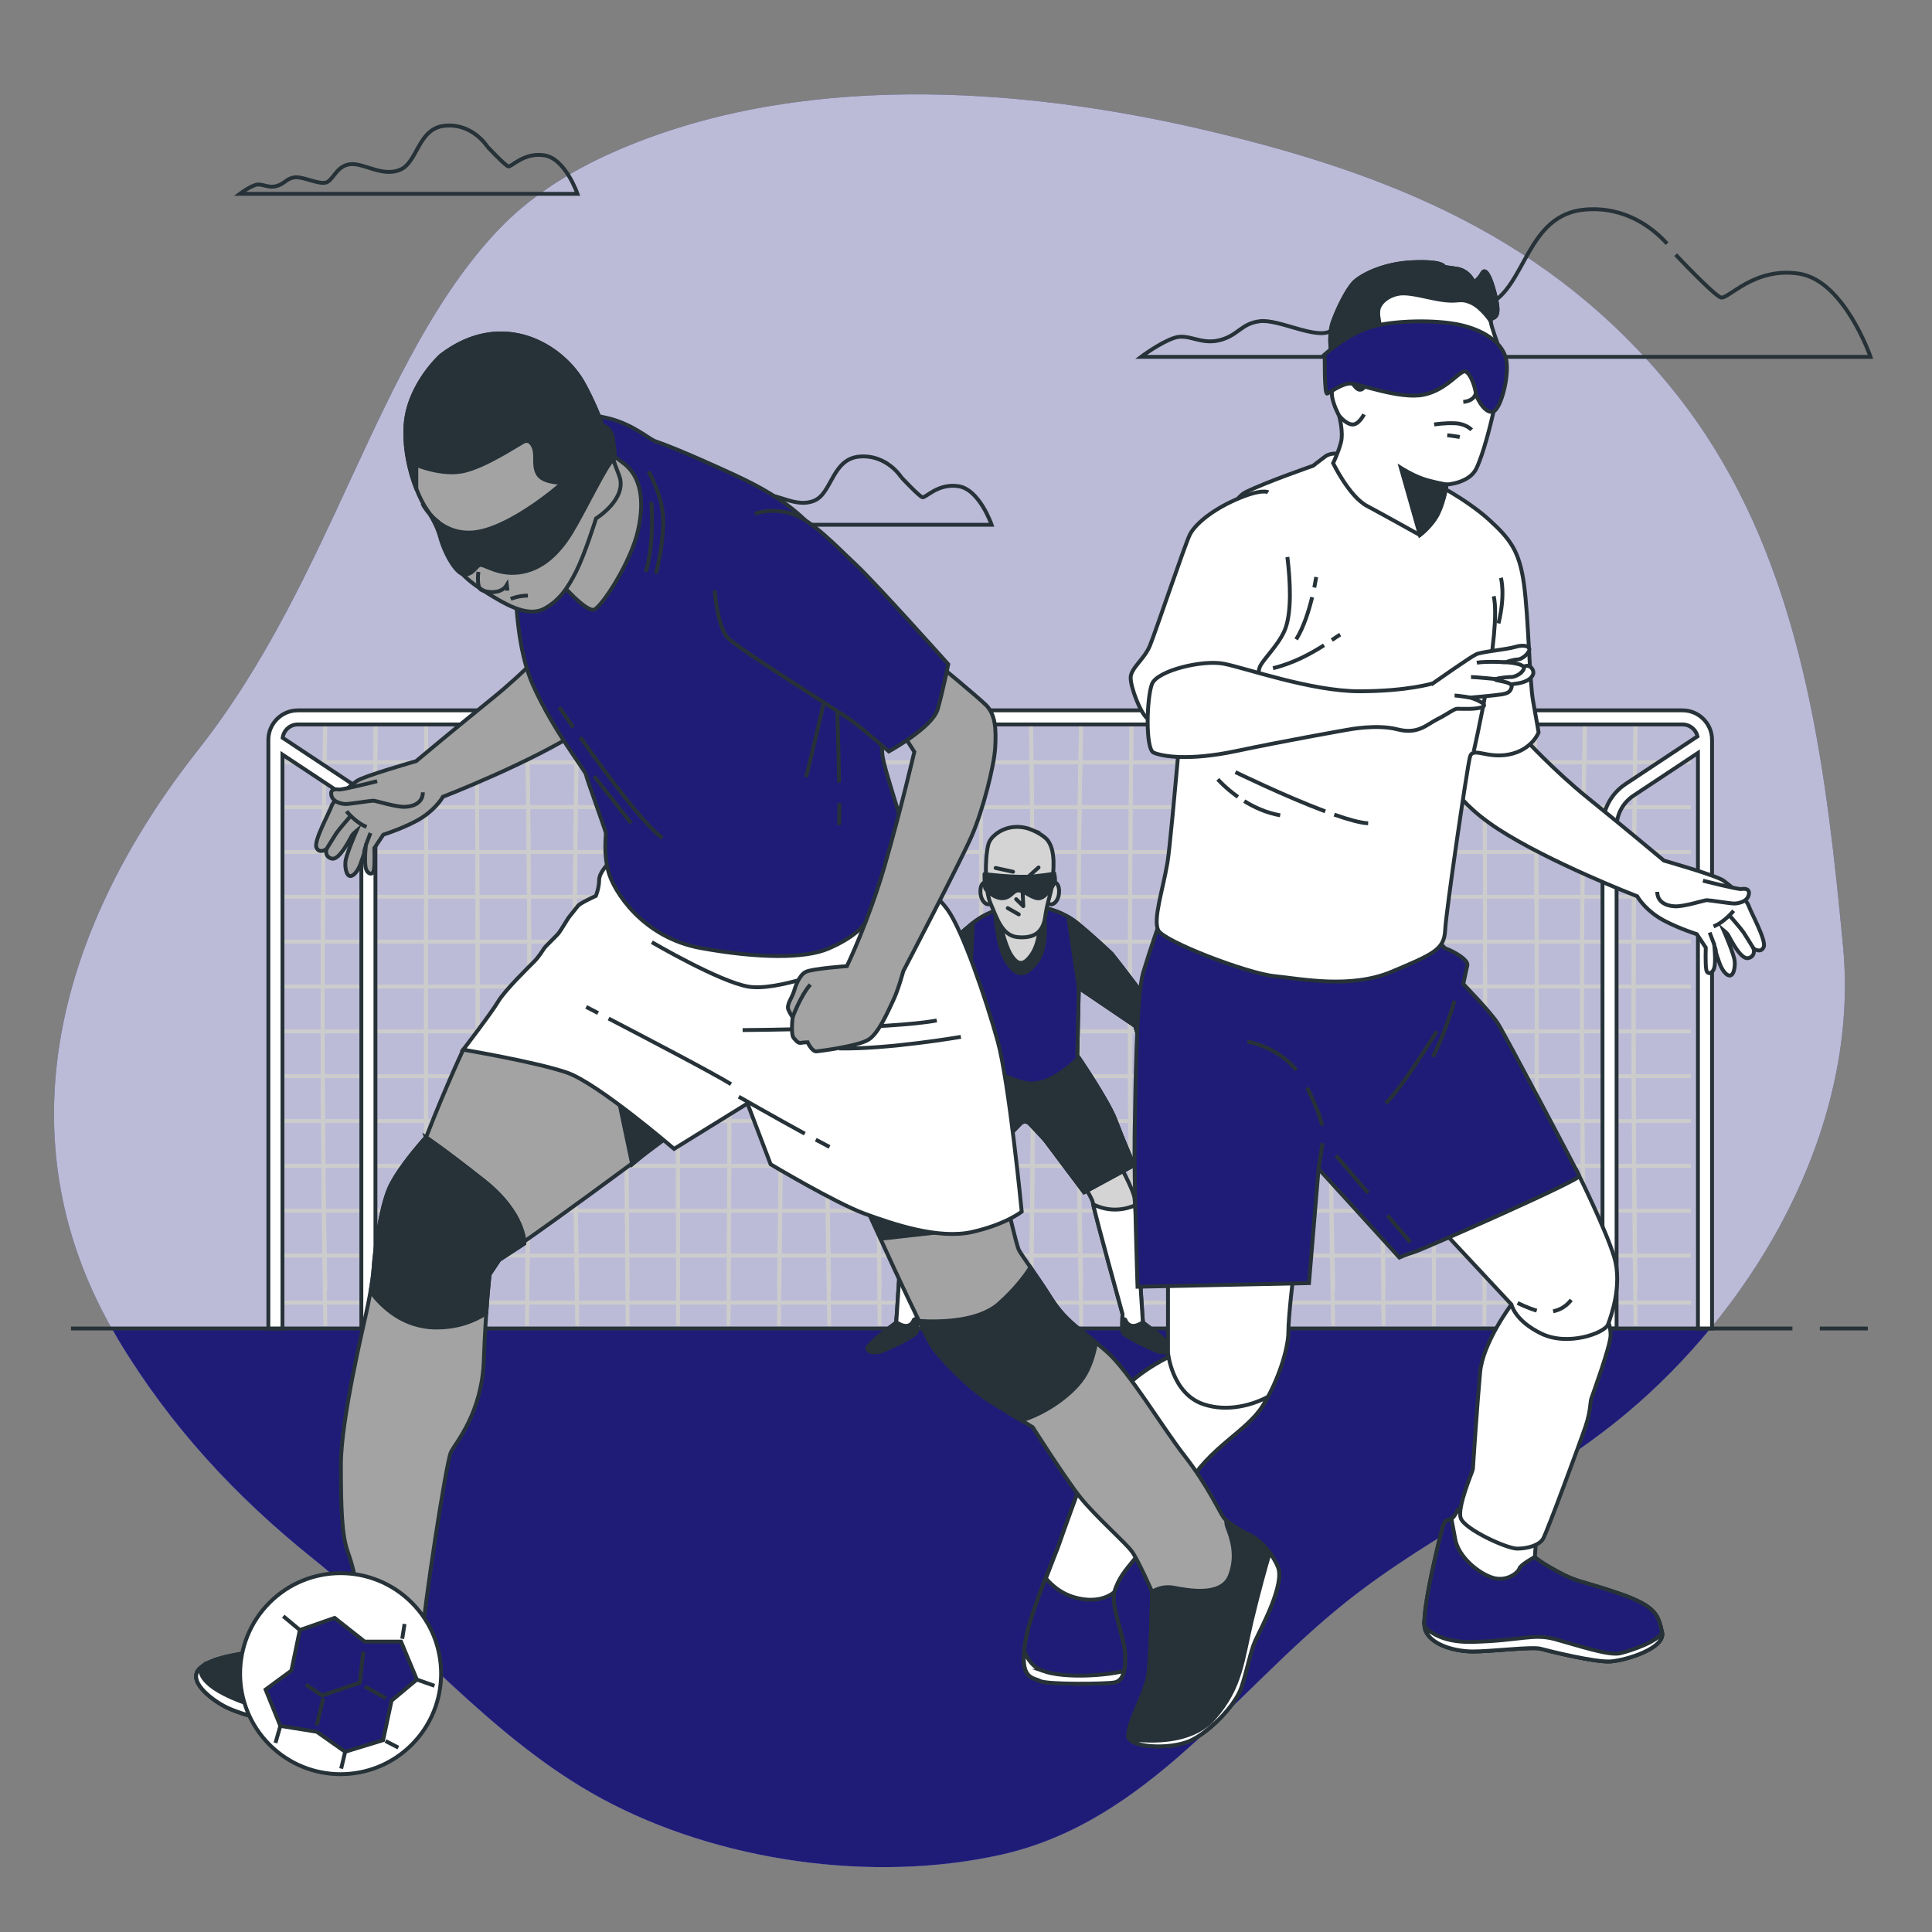 <svg xmlns="http://www.w3.org/2000/svg" viewBox="0 0 500 500"><rect x="0" y="0" width="500" height="500" fill="#808080" stroke="none"/><g id="freepik--background-simple--inject-51"><g><path d="M443.786,116.217c-3.227-5.229-6.794-10.306-10.745-15.204-31.796-39.421-73.367-56.096-120.863-67.273-49.053-11.543-106.486-15.176-153.578,5.694-11.085,4.913-21.594,11.492-29.958,20.406-31.503,33.575-42.304,89.835-77.408,134.299C16.131,238.603-.971,293.955,30.532,346.586c13.332,22.273,30.331,40.648,50.446,56.77,24.766,19.85,46.128,46.623,74.748,62.118,30.081,16.287,70.143,21.961,103.431,14.503,37.98-8.509,60.256-42.343,89.249-65.419,22.856-18.192,50.197-30.098,72.594-48.861,34.313-28.745,60.328-74.949,55.979-120.745-4.219-44.423-9.682-90.638-33.192-128.736Z" style="fill:#1F1C78;"></path><path d="M443.786,116.217c-3.227-5.229-6.794-10.306-10.745-15.204-31.796-39.421-73.367-56.096-120.863-67.273-49.053-11.543-106.486-15.176-153.578,5.694-11.085,4.913-21.594,11.492-29.958,20.406-31.503,33.575-42.304,89.835-77.408,134.299C16.131,238.603-.971,293.955,30.532,346.586c13.332,22.273,30.331,40.648,50.446,56.77,24.766,19.85,46.128,46.623,74.748,62.118,30.081,16.287,70.143,21.961,103.431,14.503,37.98-8.509,60.256-42.343,89.249-65.419,22.856-18.192,50.197-30.098,72.594-48.861,34.313-28.745,60.328-74.949,55.979-120.745-4.219-44.423-9.682-90.638-33.192-128.736Z" style="fill:#fff; opacity:.7;"></path></g></g><g id="freepik--Clouds--inject-51"><path d="M431.43,63.057c-3.357-3.727-10.471-9.681-21.137-8.828-15.374,1.23-15.374,20.293-25.213,24.598-9.839,4.305-20.293-3.69-27.673-3.075-7.379,.615-9.224,7.379-12.914,9.839-3.69,2.46-13.529-3.075-18.448-2.46-4.92,.615-5.535,3.69-10.454,4.92-4.92,1.23-7.994-1.845-11.684-.615-3.69,1.23-8.609,4.92-8.609,4.92h188.789s-6.764-19.678-18.448-21.523c-11.684-1.845-18.448,6.764-20.293,6.149-1.845-.615-11.684-11.069-11.684-11.069" style="fill:none; stroke:#263238; stroke-miterlimit:10;"></path><path d="M126.107,37.926s-3.7-5.978-10.817-5.408c-7.116,.569-7.116,9.393-11.671,11.386-4.554,1.992-9.393-1.708-12.809-1.423-3.416,.285-4.27,3.416-5.978,4.554s-6.262-1.423-8.54-1.139c-2.277,.285-2.562,1.708-4.839,2.277s-3.7-.854-5.408-.285-3.985,2.277-3.985,2.277h87.387s-3.131-9.109-8.54-9.963c-5.408-.854-8.54,3.131-9.393,2.846-.854-.285-5.408-5.124-5.408-5.124Z" style="fill:none; stroke:#263238; stroke-miterlimit:10;"></path><path d="M233.29,123.563s-3.7-5.978-10.817-5.408c-7.116,.569-7.116,9.393-11.671,11.386-4.554,1.992-9.393-1.708-12.809-1.423-3.416,.285-4.27,3.416-5.978,4.554s-6.262-1.423-8.54-1.139c-2.277,.285-2.562,1.708-4.839,2.277-2.277,.569-3.7-.854-5.408-.285-1.708,.569-3.985,2.277-3.985,2.277h87.387s-3.131-9.109-8.539-9.963c-5.408-.854-8.54,3.131-9.393,2.846-.854-.285-5.408-5.124-5.408-5.124Z" style="fill:none; stroke:#263238; stroke-miterlimit:10;"></path></g><g id="freepik--Grass--inject-51"><path d="M28.711,343.431c.59,1.053,1.193,2.105,1.822,3.155,13.332,22.273,30.331,40.648,50.446,56.77,24.766,19.85,46.128,46.623,74.748,62.118,30.081,16.287,70.143,21.961,103.431,14.503,37.98-8.509,60.256-42.343,89.249-65.419,22.856-18.192,50.197-30.098,72.594-48.861,7.851-6.577,15.259-14.076,21.976-22.267H28.711Z" style="fill:#1F1C78;"></path></g><g id="freepik--Floor--inject-51"><g><line x1="470.963" y1="343.81" x2="483.388" y2="343.81" style="fill:none; stroke:#263238; stroke-miterlimit:10;"></line><line x1="18.375" y1="343.81" x2="463.882" y2="343.81" style="fill:none; stroke:#263238; stroke-miterlimit:10;"></line></g></g><g id="freepik--Goal--inject-51"><g><g><g><path d="M84.205,333.903c-.938-48.956-.938-98.396,0-147.514" style="fill:none; stroke:#ccc; stroke-miterlimit:10;"></path><path d="M97.246,333.903c-.496-48.956-.496-98.396,0-147.514" style="fill:none; stroke:#ccc; stroke-miterlimit:10;"></path><path d="M110.288,333.903c-.054-48.956-.054-98.396,0-147.514" style="fill:none; stroke:#ccc; stroke-miterlimit:10;"></path><path d="M123.329,333.903c.388-48.956,.388-98.396,0-147.514" style="fill:none; stroke:#ccc; stroke-miterlimit:10;"></path><path d="M136.371,333.903c.83-48.956,.83-98.396,0-147.514" style="fill:none; stroke:#ccc; stroke-miterlimit:10;"></path><path d="M149.412,333.903c-.975-48.956-.975-98.396,0-147.514" style="fill:none; stroke:#ccc; stroke-miterlimit:10;"></path><path d="M162.454,333.903c-.533-48.956-.533-98.396,0-147.514" style="fill:none; stroke:#ccc; stroke-miterlimit:10;"></path><path d="M175.496,333.903c-.091-48.956-.091-98.396,0-147.514" style="fill:none; stroke:#ccc; stroke-miterlimit:10;"></path><path d="M188.537,333.903c.351-48.956,.351-98.396,0-147.514" style="fill:none; stroke:#ccc; stroke-miterlimit:10;"></path><path d="M201.579,333.903c.793-48.956,.793-98.396,0-147.514" style="fill:none; stroke:#ccc; stroke-miterlimit:10;"></path><path d="M214.62,333.903c-1.012-48.956-1.012-98.396,0-147.514" style="fill:none; stroke:#ccc; stroke-miterlimit:10;"></path><path d="M227.662,333.903c-.57-48.956-.57-98.396,0-147.514" style="fill:none; stroke:#ccc; stroke-miterlimit:10;"></path><path d="M240.704,333.903c-.128-48.956-.128-98.396,0-147.514" style="fill:none; stroke:#ccc; stroke-miterlimit:10;"></path><path d="M253.745,333.903c.314-48.956,.314-98.396,0-147.514" style="fill:none; stroke:#ccc; stroke-miterlimit:10;"></path><path d="M266.787,333.903c.756-48.956,.756-98.396,0-147.514" style="fill:none; stroke:#ccc; stroke-miterlimit:10;"></path><path d="M279.829,333.903c-1.049-48.956-1.049-98.396,0-147.514" style="fill:none; stroke:#ccc; stroke-miterlimit:10;"></path><path d="M292.87,333.903c-.607-48.956-.607-98.396,0-147.514" style="fill:none; stroke:#ccc; stroke-miterlimit:10;"></path><path d="M305.912,333.903c-.165-48.956-.165-98.396,0-147.514" style="fill:none; stroke:#ccc; stroke-miterlimit:10;"></path><path d="M318.953,333.903c.277-48.956,.277-98.396,0-147.514" style="fill:none; stroke:#ccc; stroke-miterlimit:10;"></path><path d="M331.995,333.903c.719-48.956,.719-98.396,0-147.514" style="fill:none; stroke:#ccc; stroke-miterlimit:10;"></path><path d="M345.036,333.903c-1.086-48.956-1.086-98.396,0-147.514" style="fill:none; stroke:#ccc; stroke-miterlimit:10;"></path><path d="M358.078,333.903c-.644-48.956-.644-98.396,0-147.514" style="fill:none; stroke:#ccc; stroke-miterlimit:10;"></path><path d="M371.12,333.903c-.202-48.956-.202-98.396,0-147.514" style="fill:none; stroke:#ccc; stroke-miterlimit:10;"></path><path d="M384.161,333.903c.24-48.956,.24-98.396,0-147.514" style="fill:none; stroke:#ccc; stroke-miterlimit:10;"></path><path d="M397.203,333.903c.682-48.956,.682-98.396,0-147.514" style="fill:none; stroke:#ccc; stroke-miterlimit:10;"></path><path d="M410.244,333.903c-1.123-48.956-1.123-98.396,0-147.514" style="fill:none; stroke:#ccc; stroke-miterlimit:10;"></path><path d="M423.286,333.903c-.681-48.956-.681-98.396,0-147.514" style="fill:none; stroke:#ccc; stroke-miterlimit:10;"></path><path d="M84.205,343.109c-.938-48.956-.938-110.582,0-159.7" style="fill:none; stroke:#ccc; stroke-miterlimit:10;"></path><path d="M97.246,343.109c-.496-48.956-.496-110.582,0-159.7" style="fill:none; stroke:#ccc; stroke-miterlimit:10;"></path><path d="M110.288,343.109c-.054-48.956-.054-110.582,0-159.7" style="fill:none; stroke:#ccc; stroke-miterlimit:10;"></path><path d="M123.329,343.109c.388-48.956,.388-110.582,0-159.7" style="fill:none; stroke:#ccc; stroke-miterlimit:10;"></path><path d="M136.371,343.109c.83-48.956,.83-110.582,0-159.7" style="fill:none; stroke:#ccc; stroke-miterlimit:10;"></path><path d="M149.412,343.109c-.975-48.956-.975-110.582,0-159.7" style="fill:none; stroke:#ccc; stroke-miterlimit:10;"></path><path d="M162.454,343.109c-.533-48.956-.533-110.582,0-159.7" style="fill:none; stroke:#ccc; stroke-miterlimit:10;"></path><path d="M175.496,343.109c-.091-48.956-.091-110.582,0-159.7" style="fill:none; stroke:#ccc; stroke-miterlimit:10;"></path><path d="M188.537,343.109c.351-48.956,.351-110.582,0-159.7" style="fill:none; stroke:#ccc; stroke-miterlimit:10;"></path><path d="M201.579,343.109c.793-48.956,.793-110.582,0-159.7" style="fill:none; stroke:#ccc; stroke-miterlimit:10;"></path><path d="M214.62,343.109c-1.012-48.956-1.012-110.582,0-159.7" style="fill:none; stroke:#ccc; stroke-miterlimit:10;"></path><path d="M227.662,343.109c-.57-48.956-.57-110.582,0-159.7" style="fill:none; stroke:#ccc; stroke-miterlimit:10;"></path><path d="M240.704,343.109c-.128-48.956-.128-110.582,0-159.7" style="fill:none; stroke:#ccc; stroke-miterlimit:10;"></path><path d="M253.745,343.109c.314-48.956,.314-110.582,0-159.7" style="fill:none; stroke:#ccc; stroke-miterlimit:10;"></path><path d="M266.787,343.109c.756-48.956,.756-110.582,0-159.7" style="fill:none; stroke:#ccc; stroke-miterlimit:10;"></path><path d="M279.829,343.109c-1.049-48.956-1.049-110.582,0-159.7" style="fill:none; stroke:#ccc; stroke-miterlimit:10;"></path><path d="M292.87,343.109c-.607-48.956-.607-110.582,0-159.7" style="fill:none; stroke:#ccc; stroke-miterlimit:10;"></path><path d="M305.912,343.109c-.165-48.956-.165-110.582,0-159.7" style="fill:none; stroke:#ccc; stroke-miterlimit:10;"></path><path d="M318.953,343.109c.277-48.956,.277-110.582,0-159.7" style="fill:none; stroke:#ccc; stroke-miterlimit:10;"></path><path d="M331.995,343.109c.719-48.956,.719-110.582,0-159.7" style="fill:none; stroke:#ccc; stroke-miterlimit:10;"></path><path d="M345.036,343.109c-1.086-48.956-1.086-110.582,0-159.7" style="fill:none; stroke:#ccc; stroke-miterlimit:10;"></path><path d="M358.078,343.109c-.644-48.956-.644-110.582,0-159.7" style="fill:none; stroke:#ccc; stroke-miterlimit:10;"></path><path d="M371.12,343.109c-.202-48.956-.202-110.582,0-159.7" style="fill:none; stroke:#ccc; stroke-miterlimit:10;"></path><path d="M384.161,343.109c.24-48.956,.24-110.582,0-159.7" style="fill:none; stroke:#ccc; stroke-miterlimit:10;"></path><path d="M397.203,343.109c.682-48.956,.682-110.582,0-159.7" style="fill:none; stroke:#ccc; stroke-miterlimit:10;"></path><path d="M410.244,343.109c-1.123-48.956-1.123-110.582,0-159.7" style="fill:none; stroke:#ccc; stroke-miterlimit:10;"></path><path d="M423.286,343.109c-.681-48.956-.681-110.582,0-159.7" style="fill:none; stroke:#ccc; stroke-miterlimit:10;"></path></g><line x1="73.451" y1="197.27" x2="437.624" y2="197.27" style="fill:none; stroke:#ccc; stroke-miterlimit:10;"></line><line x1="73.451" y1="208.877" x2="437.624" y2="208.877" style="fill:none; stroke:#ccc; stroke-miterlimit:10;"></line><line x1="73.451" y1="220.484" x2="437.624" y2="220.484" style="fill:none; stroke:#ccc; stroke-miterlimit:10;"></line><line x1="73.451" y1="232.091" x2="437.624" y2="232.091" style="fill:none; stroke:#ccc; stroke-miterlimit:10;"></line><line x1="73.451" y1="243.699" x2="437.624" y2="243.699" style="fill:none; stroke:#ccc; stroke-miterlimit:10;"></line><line x1="73.451" y1="255.306" x2="437.624" y2="255.306" style="fill:none; stroke:#ccc; stroke-miterlimit:10;"></line><line x1="73.451" y1="266.913" x2="437.624" y2="266.913" style="fill:none; stroke:#ccc; stroke-miterlimit:10;"></line><line x1="73.451" y1="278.52" x2="437.624" y2="278.52" style="fill:none; stroke:#ccc; stroke-miterlimit:10;"></line><line x1="73.451" y1="290.127" x2="437.624" y2="290.127" style="fill:none; stroke:#ccc; stroke-miterlimit:10;"></line><line x1="73.451" y1="301.734" x2="437.624" y2="301.734" style="fill:none; stroke:#ccc; stroke-miterlimit:10;"></line><line x1="73.451" y1="313.341" x2="437.624" y2="313.341" style="fill:none; stroke:#ccc; stroke-miterlimit:10;"></line><line x1="73.451" y1="324.948" x2="437.624" y2="324.948" style="fill:none; stroke:#ccc; stroke-miterlimit:10;"></line><line x1="73.451" y1="337.134" x2="437.624" y2="337.134" style="fill:none; stroke:#ccc; stroke-miterlimit:10;"></line></g><path d="M435.447,183.84H77.079c-4.205,0-7.627,3.422-7.627,7.627v152.343h3.646V195.284l16.064,10.646c2.728,1.809,4.356,4.843,4.356,8.113v129.739h3.646V214.043c0-4.497-2.238-8.665-5.987-11.152l-18.026-11.947c.259-1.946,1.912-3.458,3.928-3.458H435.447c1.883,0,3.455,1.317,3.867,3.076l-18.602,12.331c-3.749,2.485-5.987,6.655-5.987,11.15v129.739h3.646V214.043c0-3.27,1.629-6.302,4.357-8.111l16.699-11.069v148.946h3.646V191.467c0-4.205-3.422-7.627-7.627-7.627Z" style="fill:#fff; stroke:#263238; stroke-miterlimit:10;"></path></g></g><g id="freepik--Character_3--inject-51"><g><g><path d="M238.404,300.661s-4.064,7.172-4.303,9.563c-.239,2.391-2.152,32.035-2.152,32.035,0,0-7.411,5.498-7.411,6.694,0,1.195,2.391,1.195,3.586,.717,1.195-.478,8.846-3.825,9.085-5.02,.239-1.195,0-4.542,0-4.542,0,0,7.411-26.776,7.65-28.688s5.26-8.845,5.26-8.845l-11.714-1.913Z" style="fill:#d4d4d4; stroke:#263238; stroke-miterlimit:10;"></path><path d="M228.124,349.669c1.195-.478,8.846-3.825,9.085-5.02,.176-.879,.093-2.919,.037-3.938-1.871,.152-3.665,.08-5.191-.077-.066,1.02-.105,1.625-.105,1.625,0,0-7.411,5.498-7.411,6.694,0,1.195,2.391,1.195,3.586,.717Z" style="fill:#263238; stroke:#263238; stroke-linecap:round; stroke-linejoin:round;"></path><path d="M237.209,340.107s6.929-25.034,7.603-28.416c-4.472,2.201-8.475,1.265-10.846,.251-.485,6.623-1.916,28.768-2.01,30.236,3.666,2.488,4.537-.637,4.537-.637l.778-.363c-.029-.624-.06-1.071-.06-1.071Z" style="fill:#fff; stroke:#263238; stroke-linecap:round; stroke-linejoin:round;"></path></g><g><path d="M289.326,300.661s4.064,7.172,4.303,9.563c.239,2.391,2.152,32.035,2.152,32.035,0,0,7.411,5.498,7.411,6.694,0,1.195-2.391,1.195-3.586,.717-1.196-.478-8.846-3.825-9.085-5.02-.239-1.195,0-4.542,0-4.542,0,0-7.411-26.776-7.65-28.688-.239-1.913-5.26-8.845-5.26-8.845l11.714-1.913Z" style="fill:#d4d4d4; stroke:#263238; stroke-miterlimit:10;"></path><path d="M299.606,349.669c-1.196-.478-8.846-3.825-9.085-5.02-.176-.879-.093-2.919-.037-3.938,1.871,.152,3.665,.08,5.191-.077,.066,1.02,.105,1.625,.105,1.625,0,0,7.411,5.498,7.411,6.694,0,1.195-2.391,1.195-3.586,.717Z" style="fill:#263238; stroke:#263238; stroke-linecap:round; stroke-linejoin:round;"></path><path d="M290.521,340.107s-6.929-25.034-7.603-28.416c4.472,2.201,8.475,1.265,10.846,.251,.485,6.623,1.916,28.768,2.011,30.236-3.666,2.488-4.537-.637-4.537-.637l-.778-.363c.029-.624,.061-1.071,.061-1.071Z" style="fill:#fff; stroke:#263238; stroke-linecap:round; stroke-linejoin:round;"></path></g><path d="M303.351,287.671s-1.594-19.285-1.753-21.357c-.159-2.072-13.866-19.444-13.866-19.444,0,0-4.144-3.985-8.766-7.81-4.622-3.825-9.881-4.303-9.881-4.303l-2.391-.145v-.174l-1.435,.087-1.434-.087v.174l-2.391,.145s-5.259,.478-9.881,4.303c-4.622,3.825-8.766,7.81-8.766,7.81,0,0-13.707,17.372-13.866,19.444-.159,2.072-1.753,21.357-1.753,21.357,0,0-.637,3.506-.637,4.303s2.391,2.391,2.391,2.391c0,0,4.463-.637,4.941-1.753,.478-1.116,.478-2.231,.478-2.231,0,0,.637-.159,.478-1.434-.159-1.275-2.709-4.622-2.709-4.622,0,0,2.072-9.722,3.028-13.228,.956-3.506,1.594-5.578,1.594-5.578l14.362-12.127,.619,19.777s-7.969,11.635-9.881,16.735c-1.913,5.1-4.782,11.634-4.782,11.634l12.91,7.013s9.563-12.75,10.041-13.388c.478-.637,4.303-4.622,4.303-4.622l.956-.383,.956,.383s3.825,3.985,4.303,4.622c.478,.637,10.041,13.388,10.041,13.388l12.91-7.013s-2.869-6.534-4.781-11.634-9.881-16.735-9.881-16.735l.388-17.525,14.594,9.875s.637,2.072,1.594,5.578c.956,3.506,3.028,13.228,3.028,13.228,0,0-2.55,3.347-2.709,4.622-.159,1.275,.478,1.434,.478,1.434,0,0,0,1.116,.478,2.231,.478,1.116,4.941,1.753,4.941,1.753,0,0,2.391-1.594,2.391-2.391s-.637-4.303-.637-4.303Z" style="fill:#d4d4d4; stroke:#263238; stroke-miterlimit:10;"></path><path d="M301.598,266.315c-.159-2.072-13.866-19.444-13.866-19.444,0,0-4.144-3.985-8.766-7.81-4.622-3.825-9.881-4.303-9.881-4.303l-2.391-.145v-.174l-1.435,.087-1.434-.087v.174l-2.391,.145s-5.259,.478-9.881,4.303c-4.622,3.825-8.766,7.81-8.766,7.81,0,0-13.707,17.372-13.866,19.444-.123,1.599-1.1,13.447-1.54,18.772l4.727-.762s2.072-9.722,3.028-13.228c.956-3.506,1.594-5.578,1.594-5.578l14.362-12.127,.619,19.777s-7.969,11.635-9.881,16.735c-1.913,5.1-4.782,11.634-4.782,11.634l12.91,7.013s9.563-12.75,10.041-13.388c.478-.637,4.303-4.622,4.303-4.622l.956-.383,.956,.383s3.825,3.985,4.303,4.622c.478,.637,10.041,13.388,10.041,13.388l12.91-7.013s-2.869-6.534-4.781-11.634-9.881-16.735-9.881-16.735l.388-17.525,14.594,9.875s.637,2.072,1.594,5.578c.876,3.212,2.687,11.635,2.985,13.027l4.819,1.559c-.411-4.975-1.461-17.706-1.589-19.368Z" style="fill:#1F1C78; stroke:#263238; stroke-miterlimit:10;"></path><path d="M288.688,289.903c-1.661-4.43-7.889-13.787-9.498-16.169-2.782,2.775-8.612,7.701-13.944,6.497-7.329-1.655-13.534-7.062-13.534-7.062,0,0-7.969,11.635-9.881,16.735-1.913,5.1-4.781,11.634-4.781,11.634l12.91,7.013s9.563-12.75,10.041-13.388c.478-.637,4.303-4.622,4.303-4.622l.956-.383,.956,.383s3.825,3.985,4.303,4.622c.478,.637,10.041,13.388,10.041,13.388l12.91-7.013s-2.869-6.534-4.781-11.634Z" style="fill:#263238; stroke:#263238; stroke-linecap:round; stroke-linejoin:round;"></path><path d="M257.512,235.601s.457,9.261,2.934,13.157,4.808,4.454,8.014,0c3.206-4.454,1.554-13.157,1.554-13.157h-12.502Z" style="fill:#263238; stroke:#263238; stroke-linecap:round; stroke-linejoin:round;"></path><path d="M287.732,246.871s-4.144-3.985-8.766-7.81c-.823-.681-1.666-1.252-2.496-1.737l2.725,18.319,14.594,9.875s.637,2.072,1.594,5.578c.876,3.212,2.687,11.635,2.985,13.027l4.819,1.559c-.411-4.975-1.461-17.705-1.589-19.368-.159-2.072-13.866-19.444-13.866-19.444Z" style="fill:#263238; stroke:#263238; stroke-linecap:round; stroke-linejoin:round;"></path><path d="M251.553,239.061c-4.622,3.825-8.766,7.81-8.766,7.81,0,0-13.707,17.372-13.866,19.444-.123,1.599-1.1,13.447-1.54,18.772l4.727-.762s2.072-9.722,3.028-13.228c.956-3.506,1.594-5.578,1.594-5.578l14.362-12.127,.675-14.497c-.071,.057-.144,.108-.215,.167Z" style="fill:#263238; stroke:#263238; stroke-linecap:round; stroke-linejoin:round;"></path><path d="M258.703,238.175s1.186,6.03,2.867,8.798c1.681,2.768,3.262,3.163,5.437,0s2.175-8.501,2.175-8.501l-10.479-.297Z" style="fill:#d4d4d4; stroke:#263238; stroke-miterlimit:10;"></path><g><path d="M255.816,228.407s-1.882-.753-2.071,1.882c-.188,2.635,1.506,4.33,2.635,3.577,1.129-.753-.565-5.459-.565-5.459Z" style="fill:#d4d4d4; stroke:#263238; stroke-miterlimit:10;"></path><path d="M272.005,228.407s1.883-.753,2.071,1.882c.188,2.635-1.506,4.33-2.635,3.577-1.129-.753,.565-5.459,.565-5.459Z" style="fill:#d4d4d4; stroke:#263238; stroke-miterlimit:10;"></path><path d="M266.943,214.732c-3.056-1.256-6.606-.922-9.198,1.127-.926,.732-1.686,1.631-1.969,2.704-.941,3.577-.902,11.914,.604,15.303,1.506,3.388,2.824,8.283,6.965,8.659,4.141,.377,6.589-1.129,7.153-5.271,.565-4.141,1.694-6.4,1.883-9.036,.188-2.635,.938-7.887-1.238-10.743-.661-.867-2.348-1.982-4.201-2.744Z" style="fill:#d4d4d4; stroke:#263238; stroke-miterlimit:10;"></path><polyline points="262.985 232.707 264.832 234.517 264.536 228.487 265.705 227.268 268.775 224.495" style="fill:none; stroke:#263238; stroke-linecap:round; stroke-linejoin:round;"></polyline><path d="M254.788,226.202s8.15,1.081,12.891,.582c4.741-.499,5.156-.749,5.156-.749,0,0,.333,1.58,.166,2.162-.166,.582-2.079,3.826-3.826,4.242-1.746,.416-4.075-1.996-5.572-1.996-1.497,0-1.83,1.746-3.909,1.996s-4.574-1.913-4.741-2.661-.166-3.576-.166-3.576Z" style="fill:#263238; stroke:#263238; stroke-linecap:round; stroke-linejoin:round;"></path><line x1="260.809" y1="235.019" x2="263.665" y2="236.651" style="fill:none; stroke:#263238; stroke-linecap:round; stroke-linejoin:round;"></line><line x1="262.184" y1="225.61" x2="257.665" y2="224.627" style="fill:none; stroke:#263238; stroke-linecap:round; stroke-linejoin:round;"></line></g></g></g><g id="freepik--Character_2--inject-51"><g><g><path d="M394.425,190.994s7.644,8.366,16.587,15.577c8.943,7.212,19.616,16.154,19.616,16.154,0,0,13.702,3.894,15.433,5.192,1.731,1.298,5.914,4.76,6.491,6.491,.577,1.731,4.615,8.942,3.894,10.673-.721,1.731-2.596,.433-2.596,.433,0,0,.577,2.019-1.442,2.452-2.019,.433-4.904-5.625-5.192-6.058s-1.154-1.154-1.154-1.154c0,0,2.74,6.202,2.885,8.077,.144,1.875-.433,4.327-1.875,3.462-1.442-.865-2.164-3.317-2.308-3.75-.144-.433-.721-1.875-.721-2.452,0-.577-.433-1.298-.433-1.731s.433,3.606,.144,5.625c-.288,2.019-1.875,2.452-2.163,1.01s-.144-5.769-.144-5.769l-2.308-3.462s-6.346-2.019-10.096-4.471c-3.75-2.452-5.337-5.337-5.337-5.337,0,0-22.789-8.798-36.058-17.452-13.27-8.654-14.279-16.298-14.279-16.298,0,0,4.615-6.49,8.221-7.067,3.606-.577,12.837-.144,12.837-.144Z" style="fill:#fff; stroke:#263238; stroke-miterlimit:10;"></path><path d="M440.724,227.918s9.087,2.308,9.952,2.163c.865-.144,2.308-.144,1.875,1.587s-2.74,2.163-3.75,2.163-6.346-.865-7.067-.865c-.721,0-5.913,1.731-8.366,1.587s-4.471-1.298-4.471-3.75" style="fill:#fff; stroke:#263238; stroke-miterlimit:10;"></path><path d="M453.849,245.514s-2.019-3.317-2.596-4.183c-.577-.865-3.462-4.183-3.462-4.183" style="fill:#fff; stroke:#263238; stroke-miterlimit:10;"></path><line x1="443.608" y1="244.361" x2="442.454" y2="241.332" style="fill:#fff; stroke:#263238; stroke-miterlimit:10;"></line><path d="M448.657,235.707s-2.452,3.029-5.192,4.038" style="fill:#fff; stroke:#263238; stroke-miterlimit:10;"></path></g><g><path d="M302.275,329.269v22.023s-10.119,4.762-13.888,11.508-14.682,37.895-14.682,37.895c0,0-6.418,15.214-7.936,22.221-2.579,11.904,1.587,11.111,3.373,12.103,1.786,.992,17.063,.794,19.245,.397,2.182-.397,2.976-2.778,2.778-7.341-.198-4.563-3.77-12.499-2.778-16.071,.992-3.571,3.175-5.952,4.762-7.936,1.587-1.984,8.531-9.524,14.087-19.444,5.555-9.92,15.277-14.087,19.444-20.634,4.167-6.547,6.746-15.079,6.746-19.245s1.389-15.476,1.389-15.476h-32.538Z" style="fill:#fff; stroke:#263238; stroke-miterlimit:10;"></path><path d="M291.913,405.594c-1.654,.095-3.504,.172-5.568,.213-5.585,.112-10.585-1.12-13.843-2.193-1.933,4.767-5.629,14.204-6.734,19.302-2.579,11.904,1.587,11.111,3.373,12.103,1.786,.992,17.063,.794,19.245,.397,2.182-.397,2.976-2.778,2.778-7.341-.198-4.563-3.77-12.499-2.778-16.071,.751-2.705,2.185-4.726,3.527-6.41Z" style="fill:#1F1C78; stroke:#263238; stroke-miterlimit:10;"></path><path d="M288.387,362.8c-3.77,6.746-14.682,37.895-14.682,37.895,0,0-1.381,3.43-3.023,7.776,1.565,1.863,3.969,3.945,7.388,4.922,6.944,1.984,10.317-1.389,10.317-1.389,.992-3.571,3.174-5.952,4.762-7.936,1.587-1.984,8.531-9.524,14.087-19.444,5.555-9.92,15.277-14.087,19.444-20.634,.512-.804,.999-1.639,1.461-2.491-3.702,1.967-10.336,4.081-16.738,1.895-8.135-2.778-9.127-13.293-9.127-13.293v1.19s-10.119,4.762-13.888,11.508Z" style="fill:#fff; stroke:#263238; stroke-miterlimit:10;"></path><path d="M269.935,432.44c-2.665-.946-4.098-3.121-4.87-5.283-.765,7.471,2.538,7.007,4.076,7.862,1.786,.992,17.063,.794,19.245,.397,1.326-.241,2.132-1.226,2.522-2.976-4.061,1.114-15.166,2.061-20.974,0Z" style="fill:#fff; stroke:#263238; stroke-miterlimit:10;"></path></g><path d="M377.475,390.337s-1.002,2.289-1.86,2.719c-.858,.429-1.574,.143-2.146,1.86-.572,1.717-5.723,22.321-4.722,26.471,1.002,4.149,7.583,6.01,12.448,6.01s15.31-1.288,17.456-.715c2.146,.572,14.165,3.577,18.172,3.291,4.006-.286,14.308-3.434,13.307-7.583-1.002-4.149-1.145-6.582-11.161-10.016-10.016-3.434-10.445-2.719-15.739-5.58s-6.01-3.863-6.01-3.863l.286-4.149s-12.735-8.585-20.032-8.442Z" style="fill:#fff; stroke:#263238; stroke-miterlimit:10;"></path><path d="M416.823,429.971c4.006-.286,14.308-3.434,13.307-7.583-1.002-4.149-1.145-6.582-11.161-10.016-10.016-3.434-10.445-2.719-15.739-5.58-5.294-2.862-6.01-3.863-6.01-3.863,0,0-3.72,2.003-4.006,3.005-.286,1.002-3.148,3.434-6.725,2.433-3.577-1.002-9.014-5.294-9.873-10.016-.445-2.447-.773-4.158-.988-5.304l-.014,.01c-.858,.429-1.574,.143-2.146,1.86-.572,1.717-5.723,22.321-4.722,26.471s7.583,6.01,12.448,6.01,15.31-1.288,17.456-.715c2.146,.572,14.165,3.577,18.172,3.291Z" style="fill:#1F1C78; stroke:#263238; stroke-miterlimit:10;"></path><path d="M419.285,427.865c-2.946,.693-11.09-2.079-16.809-3.639s-8.664,.347-21.314,.693c-6.961,.191-10.612-1.979-12.492-3.97,.02,.161,.045,.307,.076,.437,1.002,4.149,7.583,6.01,12.448,6.01s15.31-1.288,17.456-.715c2.146,.572,14.165,3.577,18.172,3.291s14.308-3.434,13.307-7.583c-.766,2.32-7.899,4.784-10.845,5.477Z" style="fill:#fff; stroke:#263238; stroke-miterlimit:10;"></path><path d="M391.16,337.602s-7.39,9.809-8.106,17.536c-.715,7.726-1.86,24.61-1.86,25.04,0,.429-4.149,9.873-3.148,12.735,1.002,2.862,11.876,7.87,14.595,7.87s5.723-.859,6.725-2.575c1.002-1.717,9.73-25.326,11.017-29.189,1.288-3.863,1.145-6.153,1.431-7.011,.286-.859,5.008-13.736,5.008-16.455s-1.002-4.436-1.002-4.436l-24.661-3.514Z" style="fill:#fff; stroke:#263238; stroke-miterlimit:10;"></path><g><path d="M408.713,304.336s6.851,13.822,9.034,20.965c2.182,7.143-.794,15.277-1.587,17.46-.794,2.183-10.317,5.754-17.261,2.381-6.944-3.373-7.738-7.539-7.738-7.539l-19.245-20.634,35.514-14.087,1.283,1.455Z" style="fill:#fff; stroke:#263238; stroke-miterlimit:10;"></path><path d="M401.949,339.363c1.612-.323,3.299-1.166,4.687-2.951" style="fill:none; stroke:#263238; stroke-miterlimit:10;"></path><path d="M392.748,337.205s2.778,1.389,4.96,1.984" style="fill:none; stroke:#263238; stroke-miterlimit:10;"></path></g><g><path d="M371.669,242.044s1.449,3.104,2.69,3.518,5.795,2.69,5.381,4.346c-.414,1.656-1.035,4.76-1.035,4.76,0,0,7.036,7.243,8.899,10.141,1.862,2.897,20.695,38.493,21.109,39.528,.414,1.035-40.562,19.039-42.632,19.66-2.07,.621-3.932,1.449-3.932,1.449l-20.902-22.971-2.483,29.594-44.372,.939s-.954-28.032-.747-39.207c.207-11.175,.378-35.986,2.24-42.195,1.863-6.208,4.592-13.907,4.592-13.907l71.191,4.346Z" style="fill:#1F1C78; stroke:#263238; stroke-miterlimit:10;"></path><path d="M338.302,281.49c3.962,8.106,3.773,9.809,3.773,9.809" style="fill:none; stroke:#263238; stroke-miterlimit:10;"></path><path d="M322.828,269.568s7.664,1.226,12.703,7.372" style="fill:none; stroke:#263238; stroke-miterlimit:10;"></path><path d="M371.876,266.878s-9.313,15.107-13.245,18.626" style="fill:none; stroke:#263238; stroke-miterlimit:10;"></path><path d="M376.429,259.014s-2.276,8.071-5.588,14.486" style="fill:none; stroke:#263238; stroke-miterlimit:10;"></path><line x1="341.247" y1="302.474" x2="342.282" y2="295.851" style="fill:none; stroke:#263238; stroke-miterlimit:10;"></line><line x1="359.082" y1="314.578" x2="364.99" y2="321.457" style="fill:none; stroke:#263238; stroke-miterlimit:10;"></line><line x1="345.745" y1="299.049" x2="354.107" y2="308.785" style="fill:none; stroke:#263238; stroke-miterlimit:10;"></line></g><g><path d="M347.911,117.686s-3.083-.949-4.981,.474c-1.897,1.423-3.083,2.372-3.083,2.372,0,0-12.333,4.269-17.55,6.878-5.218,2.609-12.57,23.717-13.756,30.595-1.186,6.878-5.218,58.106-6.404,65.221-1.186,7.115-3.795,14.704-2.372,17.55,1.423,2.846,23.005,11.147,30.12,11.858,7.115,.712,19.685,3.32,30.358-1.186,10.673-4.506,13.519-5.692,13.756-10.673,.237-4.981,5.692-41.979,6.404-44.825s4.269,.474,10.198-.712c5.929-1.186,7.589-5.692,7.589-5.692,0,0-.474-2.846-1.423-8.064-.949-5.218-1.186-21.82-2.372-30.358-1.186-8.538-3.558-11.621-9.012-16.602-5.455-4.981-15.153-10.424-17.3-10.667-2.147-.243-20.172-6.172-20.172-6.172Z" style="fill:#fff; stroke:#263238; stroke-miterlimit:10;"></path><path d="M328.209,127.393s-1.656-1.035-8.278,1.863c-6.622,2.897-10.761,6.622-12.003,9.106-1.242,2.483-8.899,25.248-10.348,28.766-1.449,3.518-4.967,5.795-4.967,8.278s2.483,9.106,4.346,10.555c1.863,1.449,24.834-1.242,25.662-2.276,.828-1.035,2.897-8.899,3.311-10.761,.414-1.863,5.381-6.208,6.829-10.554,1.449-4.346,1.242-11.382,.414-18.212" style="fill:#fff; stroke:#263238; stroke-miterlimit:10;"></path><path d="M339.584,154.552c-.818,3.382-2.154,7.734-4.132,10.92" style="fill:none; stroke:#263238; stroke-miterlimit:10;"></path><path d="M340.626,149.33s-.153,1.069-.486,2.717" style="fill:none; stroke:#263238; stroke-miterlimit:10;"></path><path d="M342.661,166.984c-3.215,2.058-7.86,4.665-13.21,5.939" style="fill:none; stroke:#263238; stroke-miterlimit:10;"></path><path d="M346.835,164.231c-.447,.248-1.18,.759-2.156,1.42" style="fill:none; stroke:#263238; stroke-miterlimit:10;"></path><path d="M345.305,210.827c3.599,1.261,6.755,2.141,8.773,2.244" style="fill:none; stroke:#263238; stroke-miterlimit:10;"></path><path d="M319.724,199.826s12.778,6.238,23.25,10.155" style="fill:none; stroke:#263238; stroke-miterlimit:10;"></path><path d="M322.02,207.326c2.559,1.589,5.722,3.055,9.293,3.676" style="fill:none; stroke:#263238; stroke-miterlimit:10;"></path><path d="M315.171,201.689s1.93,2.232,5.204,4.546" style="fill:none; stroke:#263238; stroke-miterlimit:10;"></path><path d="M381.395,194.445s7.243-31.25,5.174-40.148" style="fill:#fff; stroke:#263238; stroke-miterlimit:10;"></path><path d="M388.432,149.537s1.242,4.139-.621,11.796" style="fill:none; stroke:#263238; stroke-miterlimit:10;"></path></g><g><path d="M387.468,88.627s-1.538-4.154-1.692-5.538c-.154-1.385,2.615,.308,1.538-5.077-1.077-5.385-2.769-9.077-3.692-7.385-.923,1.692-2.154,2.462-2.154,2.462,0,0-1.231-3.077-4.462-3.538l-3.231-.462s0-1.538-8-1.231c-8,.308-13.846,3.538-15.539,5.385-1.692,1.846-4,6.462-5.231,9.846-1.231,3.385-.615,7.385-.462,8,.154,.615,0,8.769,.154,11.077,.154,2.308,1.846,5.385,1.846,5.385,0,0,1.231,4.308,.462,7.077-.769,2.769-2,5.231-2,5.231,0,0,4.154,8.616,8.769,11.077,4.615,2.462,13.693,7.538,13.693,7.538,0,0,3.231-2.462,4.769-5.692,1.538-3.231,2.154-7.385,2.154-7.385,0,0,5.846-.308,7.692-4.154s3.692-11.385,4.462-14.769c.769-3.385,1.692-12.308,.923-17.846Z" style="fill:#fff; stroke:#263238; stroke-miterlimit:10;"></path><path d="M383.622,70.627c-.923,1.692-2.154,2.462-2.154,2.462,0,0-1.231-3.077-4.462-3.538l-3.231-.462s0-1.538-8-1.231c-8,.308-13.846,3.538-15.539,5.385-1.692,1.846-4,6.462-5.231,9.846-1.231,3.385-.615,7.385-.462,8,.11,.439,.063,4.713,.083,7.967,1.651-.548,3.407-1.037,4.071-.89,1.385,.308,2.154,3.231,3.692,2.615,1.539-.615,.923-4.615,1.077-6.462,.154-1.846,3.231-6.923,3.538-8.769s-.462-3.077-.308-5.077c.154-2,2.462-4,5.385-4.462,2.923-.462,7.846,1.231,11.693,1.692,3.846,.462,4.154-.615,6.923,.615,2.769,1.231,5.077,4.769,5.077,4.769-.154-1.385,2.615,.308,1.538-5.077-1.077-5.385-2.769-9.077-3.692-7.385Z" style="fill:#263238; stroke:#263238; stroke-miterlimit:10;"></path><path d="M342.852,91.704s-.154,10.462,.615,10.154c.769-.308,3.846-2.615,6-2.615s12.769,4.154,18.923,2.923c6.154-1.231,9.539-6.615,10.923-6,1.385,.615,2.462,4.154,2.615,5.538,.154,1.385,2.615,5.692,4.615,4.769s4.154-9.539,3.231-13.539c-.923-4-5.077-7.077-10.923-8.616s-16.308-1.538-22.923,0c-6.616,1.538-13.077,7.385-13.077,7.385Z" style="fill:#1F1C78; stroke:#263238; stroke-miterlimit:10;"></path><path d="M381.929,101.704s-.154,2-3.231,2.308" style="fill:none; stroke:#263238; stroke-miterlimit:10;"></path><path d="M380.852,111.243s-1.385-1.538-4.154-1.692c-2.769-.154-5.538,.308-5.538,.308" style="fill:none; stroke:#263238; stroke-miterlimit:10;"></path><path d="M374.545,112.627s2.462,.308,3.231,.462" style="fill:none; stroke:#263238; stroke-miterlimit:10;"></path><path d="M346.544,107.55s1.692,2.154,3.385,2.308c1.692,.154,3.077-2.615,3.077-2.615" style="fill:none; stroke:#263238; stroke-miterlimit:10;"></path><path d="M372.237,132.781c1.539-3.231,2.154-7.385,2.154-7.385,0,0-3.692-.615-6.308-1.538-2.615-.923-5.539-2.769-5.539-2.769l4.923,17.385s3.231-2.462,4.769-5.692Z" style="fill:#263238; stroke:#263238; stroke-miterlimit:10;"></path></g><g><path d="M389.864,173.29s3.285-.137,4.654-.821c1.369-.684,2.738,.958,2.19,2.19-.547,1.232-2.19,2.053-4.791,2.327s-4.654,1.643-9.172,2.738c-4.517,1.095-2.053-3.833-.137-4.654,1.916-.821,7.255-1.78,7.255-1.78Z" style="fill:#fff; stroke:#263238; stroke-miterlimit:10;"></path><path d="M370.836,176.849s9.719-6.845,11.225-7.529c1.506-.684,7.94-1.232,10.13-1.917,2.19-.684,4.244-.137,3.422,1.232-.821,1.369-2.19,2.053-3.012,2.053-.821,0-3.011,.684-3.011,.684,0,0,5.202,.274,4.791,1.643s-2.464,2.19-3.148,2.19c-.684,0-3.011,.137-4.107,.548-1.095,.411,4.38,.548,4.107,1.917-.274,1.369-.958,1.78-2.738,2.053-1.78,.274-7.94,.821-7.94,.821,0,0,4.654,1.506,3.285,2.327-1.369,.821-5.886,.547-6.708,.547-.821,0-2.464,1.369-5.202,2.738s-4.928,3.97-10.267,2.601c-5.339-1.369-12.32,0-13.141,.137-.821,.137-16.29,2.875-28.61,5.476-12.32,2.601-19.165,1.369-21.355,.411s-1.78-14.373-.411-17.796c1.369-3.422,13.005-6.297,18.617-5.202s22.587,7.118,35.044,7.118,19.028-2.053,19.028-2.053Z" style="fill:#fff; stroke:#263238; stroke-miterlimit:10;"></path><path d="M389.59,171.373s-5.065-.274-7.392,.137" style="fill:#fff; stroke:#263238; stroke-miterlimit:10;"></path><path d="M387.126,175.754s-5.339-.548-6.434-.548" style="fill:#fff; stroke:#263238; stroke-miterlimit:10;"></path><path d="M380.555,180.545s-3.285-.548-4.107-.548" style="fill:#fff; stroke:#263238; stroke-miterlimit:10;"></path></g></g></g><g id="freepik--Character_1--inject-51"><g><g><path d="M223.677,311.457s15.289,33.83,17.891,37.408c2.602,3.578,9.433,10.409,13.987,13.337s11.71,7.156,11.71,7.156c0,0,8.457,13.337,12.361,18.216,3.903,4.879,11.71,11.71,13.337,13.987,1.626,2.277,5.205,10.409,5.205,10.409,0,0-.325,16.59-.976,21.469-.651,4.879-6.506,14.313-4.879,16.59,1.626,2.277,10.409,2.602,15.289,.651,4.879-1.952,12.036-9.108,13.662-13.987,1.626-4.879,2.277-9.108,3.578-12.036,1.301-2.928,7.807-14.638,5.855-19.192-1.952-4.554-5.53-7.482-7.156-8.132-1.626-.65-5.855-3.253-6.831-4.554-.976-1.301-4.229-8.457-10.084-15.939-5.855-7.482-14.313-21.794-20.168-26.999-5.855-5.205-10.409-7.482-14.313-13.662-3.904-6.18-7.807-11.385-8.457-12.686-.651-1.301-3.253-12.686-3.253-12.686l-36.758,.651Z" style="fill:#a3a3a3; stroke:#263238; stroke-miterlimit:10;"></path><polygon points="245.223 318.646 227.927 320.589 222.485 308.539 245.223 318.646" style="fill:#263238; stroke:#263238; stroke-miterlimit:10;"></polygon><path d="M280.312,356.584c1.763-2.598,2.775-6.023,3.357-9.104-4.547-3.696-8.264-6.14-11.524-11.301-1.96-3.103-3.919-5.96-5.468-8.2-1.5,2.37-4.052,5.731-8.184,9.405-5.095,4.529-14.592,4.834-20.639,4.49,1.714,3.49,3.086,6.127,3.715,6.992,2.602,3.578,9.433,10.409,13.987,13.337,2.689,1.729,6.276,3.905,8.771,5.403,5.567-1.566,12.727-6.218,15.986-11.02Z" style="fill:#263238; stroke:#263238; stroke-miterlimit:10;"></path><path d="M330.697,405.465c-1.952-4.554-5.53-7.482-7.156-8.132-1.387-.555-4.658-2.526-6.2-3.902-.002,.609,.073,1.218,.281,1.773,.913,2.425,2.837,7.2,.655,12.655s-10.909,3.709-14.4,3.055c-3.491-.654-5.708,1.058-5.708,1.058,0,0-.325,16.59-.976,21.469s-6.506,14.313-4.879,16.59,10.409,2.602,15.289,.65c4.879-1.952,12.036-9.108,13.662-13.987,1.627-4.879,2.277-9.108,3.578-12.036,1.301-2.928,7.807-14.638,5.855-19.192Z" style="fill:#263238; stroke:#263238; stroke-miterlimit:10;"></path><path d="M330.697,405.465c-.58-1.352-1.308-2.541-2.081-3.589-1.139,3.773-3.006,10.606-4.666,17.547-2.4,10.037-2.686,17.27-9.819,25.31-7.132,8.04-21.818,5.297-21.818,5.297,1.626,2.277,10.409,2.602,15.289,.65,4.879-1.952,12.036-9.108,13.662-13.987,1.627-4.879,2.277-9.108,3.578-12.036,1.301-2.928,7.807-14.638,5.855-19.192Z" style="fill:#fff; stroke:#263238; stroke-miterlimit:10;"></path></g><g><path d="M119.874,271.653s-6.406,13.675-11.655,28.17c-5.248,14.495-5.248,21.493-1.749,24.992,3.499,3.499,10.497,6.998,16.745,4.498,6.248-2.499,53.483-37.988,53.483-37.988,0,0-13.246-11.996-28.241-16.745s-24.492-3.999-24.492-3.999l-4.09,1.07Z" style="fill:#a3a3a3; stroke:#263238; stroke-miterlimit:10;"></path><polygon points="159.843 283.344 163.618 301.323 174.046 292.693 159.843 283.344" style="fill:#263238; stroke:#263238; stroke-miterlimit:10;"></polygon><path d="M110.218,294.325s-.495,.547-1.268,1.448c-2.181,2.546-6.568,7.921-8.229,11.797-2.249,5.248-3.749,16.245-3.999,20.244s-1.25,8.747-1.999,12.246c-.75,3.499-6.498,27.491-6.498,38.987s.25,18.244,1.75,22.493,1.749,6.248,1.749,6.248l-5.748,12.746s-11.246,4.249-16.995,5.998c-5.748,1.749-12.996,1.749-16.994,4.998-3.999,3.249,2.749,8.247,5.998,9.997,3.249,1.749,9.497,3.499,15.495,4.498,5.998,1,15.995,1,16.994,1s3.499,0,5.248,.75c1.75,.75,8.497,1.25,11.496-3.249,2.999-4.499,2.249-17.244,2.249-21.993s5.998-44.236,7.248-46.735,7.997-9.997,8.497-23.742c.5-13.746,1.5-22.243,1.5-22.243l2.499-3.749,6.498-4.249s.25-7.747-10.497-16.245c-10.747-8.497-14.995-11.246-14.995-11.246Z" style="fill:#a3a3a3; stroke:#263238; stroke-miterlimit:10;"></path><path d="M125.214,305.572c-10.747-8.497-14.995-11.246-14.995-11.246,0,0-.496,.547-1.268,1.448-2.181,2.546-6.568,7.922-8.229,11.798-2.249,5.248-3.749,16.245-3.999,20.244-.127,2.036-.45,4.266-.834,6.427,2.891,3.905,8.45,9.318,17.079,9.318,5.565,0,9.809-1.7,12.88-3.698,.436-6.381,.866-10.047,.866-10.047l2.499-3.749,6.498-4.249s.25-7.747-10.497-16.245Z" style="fill:#263238; stroke:#263238; stroke-miterlimit:10;"></path><g><path d="M51.987,431.531c-3.999,3.249,2.749,8.247,5.998,9.997,3.249,1.75,9.497,3.499,15.495,4.499s15.995,1,16.994,1,3.499,0,5.248,.75c1.75,.75,8.497,1.25,11.496-3.249,2.134-3.2,2.368-10.566,2.327-16.266-5.23,.438-12.074-.229-12.074-.229,0,0,1-3.749-1.999-7.747-2.999-3.999-9.497,.25-9.497,.25,0,0-11.246,4.249-16.994,5.998-5.748,1.749-12.996,1.749-16.994,4.998Z" style="fill:#263238; stroke:#263238; stroke-miterlimit:10;"></path><path d="M57.985,441.528c3.249,1.75,9.497,3.499,15.495,4.499s15.995,1,16.994,1,3.499,0,5.248,.75c1.745,.748,8.464,1.245,11.474-3.22-6.022,1.722-10.932,.127-15.836-.042-6.327-.218-17.673,.218-29.455-4.364-11.782-4.582-9.918-8.619-9.918-8.619-3.999,3.249,2.749,8.247,5.998,9.997Z" style="fill:#fff; stroke:#263238; stroke-miterlimit:10;"></path></g><path d="M157.619,223.319s-2.562,2.391-2.562,4.441-.854,4.099-.854,4.099c0,0-4.099,1.879-4.611,2.562-.512,.683-2.22,2.733-2.562,3.245-.342,.512-1.879,3.074-2.391,3.757-.512,.683-3.416,3.416-3.757,3.928-.342,.512-1.537,2.391-2.562,3.416-1.025,1.025-7.686,7.515-9.393,10.418-1.708,2.904-9.052,12.468-9.052,12.468,0,0,18.836,3.178,26.833,5.928,7.997,2.749,27.741,19.744,27.741,19.744l18.994-11.746,5.998,15.745s16.745,9.997,24.242,12.746c7.498,2.749,19.244,6.748,27.991,4.748,8.747-1.999,12.746-5.248,12.746-5.248,0,0-3.249-33.489-6.248-44.236-2.999-10.747-8.997-28.491-12.996-33.989-3.999-5.498-16.495-15.495-16.495-15.495,0,0-21.743,10.497-38.987,10.247-17.244-.25-32.074-6.777-32.074-6.777Z" style="fill:#fff; stroke:#263238; stroke-miterlimit:10;"></path><path d="M192.192,266.584s38.738-.25,50.234-2.499" style="fill:none; stroke:#263238; stroke-miterlimit:10;"></path><path d="M248.674,268.334s-18.744,3.249-31.49,2.999" style="fill:none; stroke:#263238; stroke-miterlimit:10;"></path><path d="M157.511,263.596c9.297,4.833,26.959,14.077,31.682,16.984" style="fill:none; stroke:#263238; stroke-miterlimit:10;"></path><path d="M151.705,260.586s1.159,.598,3.075,1.592" style="fill:none; stroke:#263238; stroke-miterlimit:10;"></path><path d="M211.12,294.941c1.297,.698,2.505,1.337,3.564,1.884" style="fill:none; stroke:#263238; stroke-miterlimit:10;"></path><path d="M191.192,283.829s9.275,5.3,17.09,9.572" style="fill:none; stroke:#263238; stroke-miterlimit:10;"></path><path d="M168.7,243.842s17.494,10.247,24.992,11.496c7.498,1.25,22.993-4.998,22.993-4.998" style="fill:none; stroke:#263238; stroke-miterlimit:10;"></path></g><g><path d="M143.908,165.244s-7.644,8.366-16.587,15.577c-8.943,7.212-19.616,16.154-19.616,16.154,0,0-13.702,3.894-15.433,5.192s-5.914,4.76-6.491,6.49c-.577,1.731-4.615,8.943-3.894,10.673,.721,1.731,2.596,.433,2.596,.433,0,0-.577,2.019,1.442,2.452,2.019,.433,4.904-5.625,5.192-6.058s1.154-1.154,1.154-1.154c0,0-2.74,6.202-2.885,8.077-.144,1.875,.433,4.327,1.875,3.462,1.442-.865,2.163-3.317,2.308-3.75,.144-.433,.721-1.875,.721-2.452s.433-1.298,.433-1.731-.433,3.606-.144,5.625,1.875,2.452,2.163,1.01c.288-1.442,.144-5.769,.144-5.769l2.308-3.462s6.346-2.019,10.096-4.471c3.75-2.452,5.337-5.337,5.337-5.337,0,0,22.789-8.798,36.058-17.452,13.27-8.654,14.279-16.298,14.279-16.298,0,0-4.615-6.49-8.221-7.067-3.606-.577-12.837-.144-12.837-.144Z" style="fill:#a3a3a3; stroke:#263238; stroke-miterlimit:10;"></path><path d="M97.609,202.168s-9.087,2.308-9.952,2.163-2.308-.144-1.875,1.587,2.74,2.163,3.75,2.163c1.01,0,6.346-.865,7.067-.865,.721,0,5.913,1.731,8.366,1.587,2.452-.144,4.471-1.298,4.471-3.75" style="fill:#a3a3a3; stroke:#263238; stroke-miterlimit:10;"></path><path d="M84.484,219.765s2.019-3.317,2.596-4.183c.577-.865,3.462-4.183,3.462-4.183" style="fill:#263238; stroke:#263238; stroke-miterlimit:10;"></path><line x1="94.724" y1="218.611" x2="95.878" y2="215.582" style="fill:#a3a3a3; stroke:#263238; stroke-miterlimit:10;"></line><path d="M89.676,209.957s2.452,3.029,5.192,4.038" style="fill:#263238; stroke:#263238; stroke-miterlimit:10;"></path></g><path d="M133.195,151.587c.54,3.892,.499,16.256,4.782,25.79,5.295,11.785,13.493,22.032,13.663,23.057,.171,1.025,4.953,14.176,5.124,15.03,.171,.854-.683,4.953,.683,10.077,1.366,5.124,8.881,17.079,23.911,19.812,15.03,2.733,26.985,2.733,32.963,.171,5.978-2.562,10.077-5.807,11.443-9.906,1.366-4.099,9.914-4.607,9.914-11.268s-7.181-25.281-7.352-29.38c-.171-4.099-.342-6.319-.342-6.319,0,0-3.416-24.252-9.223-38.428-5.807-14.176-15.371-21.178-28.693-27.327s-18.958-8.198-20.495-8.71c-1.537-.512-5.807-4.441-12.297-5.978-6.49-1.537-10.931-1.537-13.322-.683,0,0-5.636,2.904-8.027,9.394-2.391,6.49-2.733,34.671-2.733,34.671Z" style="fill:#1F1C78; stroke:#263238; stroke-miterlimit:10;"></path><path d="M144.468,150.22s7.344,8.54,9.394,7.515c2.05-1.025,9.393-12.126,11.272-20.495,1.879-8.369,.34-14.006-3.416-17.079-3.756-3.073-5.636-3.416-5.636-3.416l-11.614,33.475Z" style="fill:#a3a3a3; stroke:#263238; stroke-miterlimit:10;"></path><g><path d="M114.106,92.027s-8.258,7.404-9.113,17.656c-.854,10.252,3.987,21.928,7.689,24.775,3.702,2.848,3.132,5.98,4.556,10.252,1.424,4.272,6.55,7.404,10.821,9.967s9.113,4.841,12.815,2.848c3.702-1.994,5.98-5.126,8.258-9.682s5.126-13.669,5.126-13.669c0,0,8.258-5.126,5.98-11.106l-2.278-5.98s-1.424-7.689-6.835-17.656c-5.411-9.967-21.073-19.649-37.021-7.404Z" style="fill:#a3a3a3; stroke:#263238; stroke-miterlimit:10;"></path><path d="M151.127,99.431c-5.411-9.967-21.073-19.649-37.021-7.404,0,0-8.258,7.404-9.113,17.656-.479,5.754,.836,11.955,2.736,16.793l.018,.004v-6.149s6.832,2.904,12.468,1.537c5.636-1.366,13.322-6.49,15.2-7.515,1.879-1.025,3.074,1.366,3.074,3.587,0,2.22-.171,4.782,2.05,5.978,2.22,1.196,5.636,1.025,5.636,1.025,0,0,.683,2.733,1.366,2.904,.683,.171,2.562,1.196,3.074,.171,.512-1.025,.342-2.733,.512-3.587,.171-.854,2.904-5.295,7.344-5.124,.117,.004,.226,.009,.34,.013l-.851-2.233s-1.424-7.689-6.835-17.656Z" style="fill:#263238; stroke:#263238; stroke-miterlimit:10;"></path><path d="M109.455,130.579s4.611,8.881,14.517,7.002,24.936-14.517,27.668-18.958,2.904-8.54,4.099-8.54,2.733,1.537,2.904,3.416,1.025,5.465-.171,5.807c-1.196,.342-7.173,12.809-10.589,18.445-3.416,5.636-7.856,9.735-13.663,10.418-5.807,.683-9.223-2.562-10.248-1.879-1.025,.683-1.708,2.391-3.757,2.391s-5.106-5.246-6.319-9.735c-1.213-4.489-4.441-8.369-4.441-8.369Z" style="fill:#263238; stroke:#263238; stroke-miterlimit:10;"></path><path d="M123.802,148s-.512,3.928,.683,4.611c1.196,.683,5.124,1.366,6.661-1.196,0,0,.056,.517,.184,1.436" style="fill:none; stroke:#263238; stroke-miterlimit:10;"></path><path d="M132.171,155.002s1.879-.854,4.441-.854" style="fill:none; stroke:#263238; stroke-miterlimit:10;"></path></g><g><path d="M232.891,188.754l3.739,5.816s-3.531,15.164-7.686,29.498-9.763,25.966-9.763,25.966c0,0-8.784,.63-10.582,1.46-1.798,.83-2.765,3.872-3.18,5.254-.415,1.383-1.936,3.319-1.383,4.563,.553,1.244,1.106,1.936,1.106,1.936,0,0-.553,4.425,.277,5.393,.83,.968,1.244,1.383,1.936,1.244,.691-.138,1.659-.138,1.659-.138,0,0,1.106,2.489,2.351,2.351,1.244-.138,10.786-1.383,13.413-3.042s4.978-7.19,6.361-10.094c1.383-2.904,2.627-7.605,2.627-7.605,0,0,14.795-28.346,17.699-34.984,2.904-6.637,5.808-18.114,6.084-22.815,.277-4.701,.138-8.711-2.489-11.2-2.627-2.489-11.338-9.679-11.338-9.679l-10.83,16.076Z" style="fill:#a3a3a3; stroke:#263238; stroke-miterlimit:10;"></path><path d="M205.142,263.248s1.936-5.393,4.563-8.435" style="fill:none; stroke:#263238; stroke-miterlimit:10;"></path></g><path d="M184.945,152.782s.683,9.394,3.416,12.297c2.733,2.904,28.864,19.129,31.938,21.349,3.074,2.22,9.735,8.027,9.735,8.027,0,0,11.272-6.149,12.639-10.931,1.366-4.782,2.733-11.614,2.733-11.614,0,0-18.787-21.007-23.911-25.79-5.124-4.782-11.272-11.443-16.567-13.151-5.295-1.708-9.564,0-9.564,0" style="fill:#1F1C78; stroke:#263238; stroke-miterlimit:10;"></path><path d="M217.21,207.85c.008,2.115-.004,4.059-.046,5.66" style="fill:none; stroke:#263238; stroke-miterlimit:10;"></path><path d="M216.687,184.441s.331,9.274,.468,18.052" style="fill:none; stroke:#263238; stroke-miterlimit:10;"></path><path d="M213.113,182.297s-4.05,17.393-4.527,18.823" style="fill:none; stroke:#263238; stroke-miterlimit:10;"></path><path d="M150.174,190.808c6.376,8.969,16.651,22.87,21.243,26.037" style="fill:none; stroke:#263238; stroke-miterlimit:10;"></path><path d="M144.732,183.012s1.416,2.082,3.623,5.223" style="fill:none; stroke:#263238; stroke-miterlimit:10;"></path><line x1="153.786" y1="200.881" x2="163.316" y2="213.033" style="fill:none; stroke:#263238; stroke-miterlimit:10;"></line><path d="M167.843,122.016s3.812,6.433,3.812,12.866-1.906,13.581-1.906,13.581" style="fill:none; stroke:#263238; stroke-miterlimit:10;"></path><path d="M168.558,129.879s.953,10.245-1.43,18.108" style="fill:none; stroke:#263238; stroke-miterlimit:10;"></path></g></g><g id="freepik--Soccer_ball--inject-51"><g><circle cx="88.151" cy="433.146" r="26.009" transform="translate(-280.462 189.198) rotate(-45)" style="fill:#fff; stroke:#263238; stroke-miterlimit:10;"></circle><polygon points="86.601 418.709 77.599 421.846 75.417 432.348 68.734 437.258 72.553 446.669 81.963 448.169 89.328 453.352 99.148 450.351 101.33 440.122 107.877 434.667 103.785 424.847 94.375 424.847 86.601 418.709" style="fill:#1F1C78; stroke:#263238; stroke-miterlimit:10;"></polygon><polyline points="79.141 435.98 83.367 438.798 93.127 435.477 94.032 427.428" style="fill:none; stroke:#263238; stroke-miterlimit:10;"></polyline><line x1="81.958" y1="446.545" x2="83.669" y2="439.502" style="fill:none; stroke:#263238; stroke-miterlimit:10;"></line><line x1="94.435" y1="436.483" x2="99.868" y2="439.502" style="fill:none; stroke:#263238; stroke-miterlimit:10;"></line><line x1="77.599" y1="421.846" x2="73.305" y2="418.272" style="fill:none; stroke:#263238; stroke-miterlimit:10;"></line><line x1="89.328" y1="453.352" x2="88.297" y2="457.714" style="fill:none; stroke:#263238; stroke-miterlimit:10;"></line><line x1="99.768" y1="450.57" x2="103.088" y2="452.28" style="fill:none; stroke:#263238; stroke-miterlimit:10;"></line><line x1="72.553" y1="446.669" x2="71.293" y2="451.073" style="fill:none; stroke:#263238; stroke-miterlimit:10;"></line><line x1="68.734" y1="437.258" x2="65.457" y2="435.377" style="fill:none;"></line><line x1="107.877" y1="434.667" x2="112.445" y2="436.282" style="fill:none; stroke:#263238; stroke-miterlimit:10;"></line><line x1="104.094" y1="424.107" x2="104.698" y2="420.284" style="fill:none; stroke:#263238; stroke-miterlimit:10;"></line></g></g></svg>
